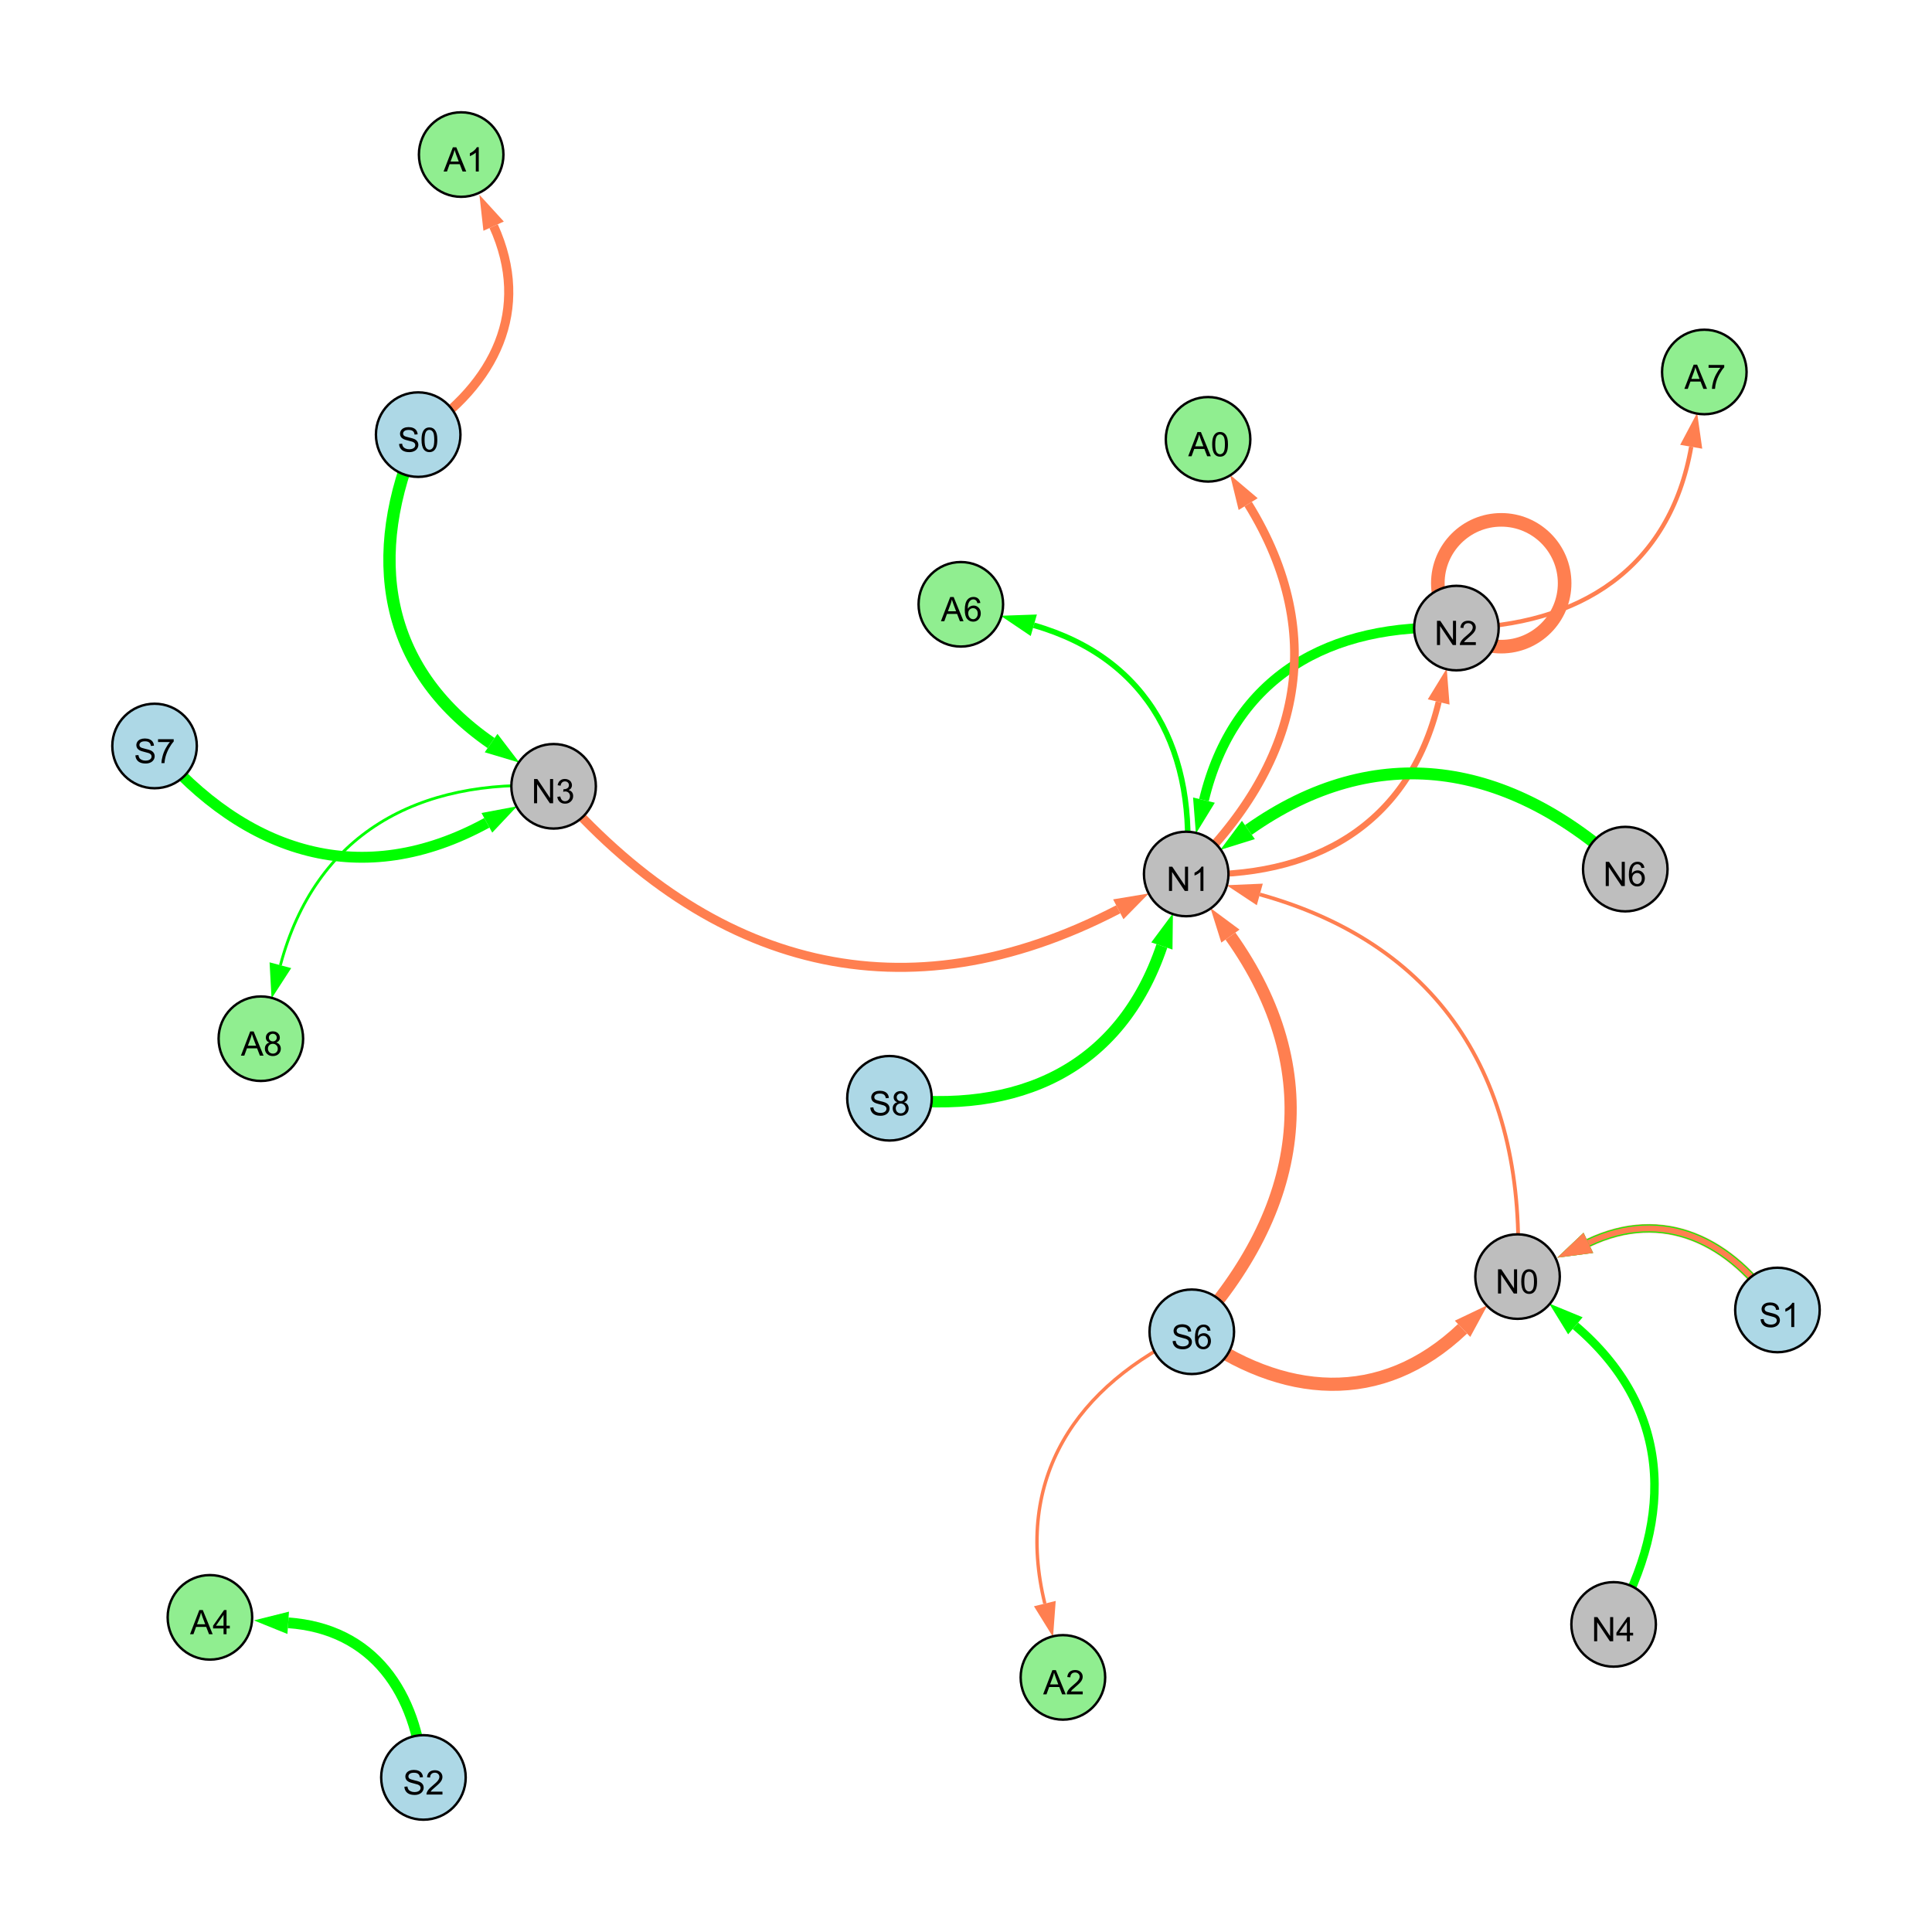 <?xml version="1.0" encoding="UTF-8"?>
<svg xmlns="http://www.w3.org/2000/svg" xmlns:xlink="http://www.w3.org/1999/xlink" width="800" height="800" viewBox="0 0 800 800">
<defs>
<g>
<g id="glyph-0-0">
<path d="M 0.629 -3.219 L 1.879 -3.328 C 1.938 -2.828 2.078 -2.418 2.293 -2.094 C 2.512 -1.773 2.848 -1.516 3.301 -1.316 C 3.758 -1.117 4.27 -1.02 4.84 -1.02 C 5.344 -1.02 5.793 -1.094 6.18 -1.242 C 6.566 -1.395 6.855 -1.602 7.043 -1.863 C 7.234 -2.125 7.328 -2.41 7.328 -2.719 C 7.328 -3.035 7.238 -3.309 7.055 -3.543 C 6.871 -3.777 6.57 -3.977 6.152 -4.137 C 5.883 -4.242 5.289 -4.402 4.367 -4.625 C 3.449 -4.844 2.805 -5.055 2.434 -5.25 C 1.953 -5.5 1.598 -5.812 1.363 -6.184 C 1.129 -6.555 1.012 -6.969 1.012 -7.43 C 1.012 -7.938 1.156 -8.41 1.441 -8.848 C 1.73 -9.289 2.148 -9.621 2.699 -9.852 C 3.25 -10.078 3.863 -10.191 4.539 -10.191 C 5.281 -10.191 5.938 -10.074 6.504 -9.832 C 7.07 -9.594 7.508 -9.242 7.812 -8.777 C 8.117 -8.312 8.281 -7.785 8.305 -7.199 L 7.035 -7.102 C 6.965 -7.734 6.734 -8.215 6.34 -8.539 C 5.945 -8.863 5.363 -9.023 4.594 -9.023 C 3.793 -9.023 3.207 -8.875 2.84 -8.582 C 2.473 -8.289 2.289 -7.934 2.289 -7.52 C 2.289 -7.16 2.422 -6.863 2.68 -6.633 C 2.934 -6.398 3.602 -6.16 4.68 -5.918 C 5.758 -5.672 6.496 -5.461 6.898 -5.277 C 7.48 -5.008 7.91 -4.668 8.188 -4.254 C 8.469 -3.844 8.605 -3.367 8.605 -2.828 C 8.605 -2.297 8.453 -1.793 8.148 -1.324 C 7.844 -0.852 7.406 -0.484 6.832 -0.223 C 6.262 0.039 5.617 0.172 4.902 0.172 C 3.996 0.172 3.234 0.039 2.621 -0.227 C 2.008 -0.488 1.527 -0.887 1.18 -1.418 C 0.832 -1.949 0.648 -2.551 0.629 -3.219 Z M 0.629 -3.219 "/>
</g>
<g id="glyph-0-1">
<path d="M 0.582 -4.941 C 0.582 -6.129 0.703 -7.082 0.945 -7.805 C 1.191 -8.527 1.555 -9.082 2.035 -9.477 C 2.516 -9.867 3.121 -10.062 3.848 -10.062 C 4.387 -10.062 4.859 -9.953 5.266 -9.738 C 5.668 -9.52 6.004 -9.211 6.27 -8.801 C 6.531 -8.395 6.738 -7.898 6.891 -7.312 C 7.039 -6.727 7.117 -5.938 7.117 -4.941 C 7.117 -3.766 6.996 -2.816 6.754 -2.094 C 6.512 -1.371 6.152 -0.816 5.672 -0.422 C 5.191 -0.027 4.582 0.172 3.848 0.172 C 2.883 0.172 2.125 -0.176 1.57 -0.867 C 0.91 -1.703 0.582 -3.059 0.582 -4.941 M 1.844 -4.941 C 1.844 -3.297 2.039 -2.203 2.422 -1.656 C 2.809 -1.113 3.285 -0.84 3.848 -0.84 C 4.414 -0.84 4.891 -1.113 5.273 -1.66 C 5.66 -2.207 5.852 -3.301 5.852 -4.941 C 5.852 -6.594 5.66 -7.688 5.273 -8.23 C 4.891 -8.773 4.41 -9.043 3.836 -9.043 C 3.27 -9.043 2.82 -8.805 2.48 -8.328 C 2.059 -7.715 1.844 -6.586 1.844 -4.941 Z M 1.844 -4.941 "/>
</g>
<g id="glyph-0-2">
<path d="M 1.066 0 L 1.066 -10.023 L 2.426 -10.023 L 7.691 -2.152 L 7.691 -10.023 L 8.961 -10.023 L 8.961 0 L 7.602 0 L 2.336 -7.875 L 2.336 0 Z M 1.066 0 "/>
</g>
<g id="glyph-0-3">
<path d="M 0.586 -2.645 L 1.82 -2.809 C 1.961 -2.113 2.199 -1.609 2.539 -1.301 C 2.879 -0.996 3.293 -0.84 3.781 -0.84 C 4.359 -0.84 4.848 -1.043 5.246 -1.441 C 5.645 -1.844 5.844 -2.34 5.844 -2.934 C 5.844 -3.496 5.66 -3.965 5.289 -4.332 C 4.922 -4.699 4.453 -4.883 3.883 -4.883 C 3.648 -4.883 3.359 -4.836 3.016 -4.742 L 3.152 -5.824 C 3.234 -5.816 3.301 -5.812 3.352 -5.812 C 3.875 -5.812 4.344 -5.945 4.766 -6.219 C 5.184 -6.492 5.395 -6.914 5.395 -7.484 C 5.395 -7.938 5.242 -8.309 4.938 -8.605 C 4.629 -8.902 4.234 -9.051 3.754 -9.051 C 3.273 -9.051 2.875 -8.898 2.555 -8.602 C 2.238 -8.297 2.031 -7.848 1.941 -7.246 L 0.711 -7.465 C 0.859 -8.289 1.203 -8.93 1.734 -9.383 C 2.27 -9.836 2.934 -10.062 3.727 -10.062 C 4.273 -10.062 4.777 -9.945 5.234 -9.711 C 5.695 -9.477 6.047 -9.156 6.293 -8.75 C 6.535 -8.344 6.656 -7.914 6.656 -7.457 C 6.656 -7.023 6.543 -6.629 6.309 -6.273 C 6.078 -5.918 5.734 -5.637 5.277 -5.43 C 5.871 -5.289 6.328 -5.008 6.656 -4.578 C 6.984 -4.145 7.148 -3.605 7.148 -2.961 C 7.148 -2.086 6.832 -1.344 6.195 -0.734 C 5.555 -0.125 4.75 0.18 3.773 0.18 C 2.895 0.18 2.164 -0.086 1.582 -0.609 C 1 -1.133 0.672 -1.812 0.586 -2.645 Z M 0.586 -2.645 "/>
</g>
<g id="glyph-0-4">
<path d="M 5.215 0 L 3.984 0 L 3.984 -7.84 C 3.688 -7.559 3.301 -7.277 2.82 -6.992 C 2.34 -6.711 1.906 -6.5 1.523 -6.359 L 1.523 -7.547 C 2.211 -7.871 2.812 -8.262 3.328 -8.723 C 3.844 -9.184 4.207 -9.629 4.422 -10.062 L 5.215 -10.062 Z M 5.215 0 "/>
</g>
<g id="glyph-0-5">
<path d="M 7.047 -1.184 L 7.047 0 L 0.422 0 C 0.414 -0.297 0.461 -0.582 0.566 -0.855 C 0.734 -1.305 1.008 -1.75 1.379 -2.188 C 1.75 -2.625 2.285 -3.133 2.988 -3.703 C 4.078 -4.598 4.812 -5.305 5.195 -5.828 C 5.578 -6.348 5.77 -6.844 5.77 -7.309 C 5.77 -7.797 5.594 -8.207 5.246 -8.543 C 4.898 -8.875 4.445 -9.043 3.883 -9.043 C 3.289 -9.043 2.816 -8.867 2.461 -8.512 C 2.105 -8.156 1.926 -7.664 1.922 -7.035 L 0.656 -7.164 C 0.742 -8.109 1.07 -8.828 1.633 -9.32 C 2.199 -9.816 2.957 -10.062 3.91 -10.062 C 4.871 -10.062 5.633 -9.797 6.195 -9.262 C 6.754 -8.73 7.035 -8.07 7.035 -7.281 C 7.035 -6.879 6.953 -6.484 6.789 -6.098 C 6.625 -5.711 6.352 -5.301 5.973 -4.875 C 5.59 -4.445 4.957 -3.859 4.074 -3.109 C 3.336 -2.492 2.863 -2.07 2.652 -1.848 C 2.441 -1.629 2.27 -1.406 2.133 -1.184 Z M 7.047 -1.184 "/>
</g>
<g id="glyph-0-6">
<path d="M 6.965 -7.566 L 5.742 -7.473 C 5.633 -7.953 5.477 -8.305 5.277 -8.523 C 4.945 -8.875 4.535 -9.051 4.047 -9.051 C 3.656 -9.051 3.312 -8.941 3.016 -8.723 C 2.629 -8.441 2.32 -8.027 2.098 -7.484 C 1.875 -6.941 1.758 -6.172 1.75 -5.168 C 2.047 -5.617 2.41 -5.953 2.836 -6.172 C 3.266 -6.391 3.715 -6.5 4.184 -6.5 C 5.004 -6.5 5.703 -6.199 6.277 -5.594 C 6.855 -4.992 7.145 -4.211 7.145 -3.254 C 7.145 -2.625 7.008 -2.039 6.738 -1.5 C 6.465 -0.961 6.094 -0.547 5.617 -0.258 C 5.145 0.027 4.609 0.172 4.008 0.172 C 2.98 0.172 2.145 -0.207 1.496 -0.961 C 0.852 -1.715 0.527 -2.957 0.527 -4.688 C 0.527 -6.625 0.883 -8.035 1.602 -8.914 C 2.223 -9.68 3.066 -10.062 4.121 -10.062 C 4.91 -10.062 5.555 -9.84 6.059 -9.398 C 6.562 -8.957 6.867 -8.348 6.965 -7.566 M 1.941 -3.246 C 1.941 -2.824 2.031 -2.418 2.211 -2.031 C 2.391 -1.645 2.645 -1.348 2.969 -1.145 C 3.289 -0.941 3.629 -0.84 3.984 -0.84 C 4.504 -0.84 4.953 -1.051 5.324 -1.469 C 5.699 -1.891 5.887 -2.457 5.887 -3.18 C 5.887 -3.871 5.699 -4.418 5.332 -4.816 C 4.961 -5.215 4.5 -5.414 3.938 -5.414 C 3.383 -5.414 2.91 -5.215 2.523 -4.816 C 2.137 -4.418 1.941 -3.895 1.941 -3.246 Z M 1.941 -3.246 "/>
</g>
<g id="glyph-0-7">
<path d="M 2.477 -5.434 C 1.965 -5.621 1.586 -5.887 1.34 -6.234 C 1.094 -6.582 0.969 -6.996 0.969 -7.477 C 0.969 -8.207 1.234 -8.82 1.758 -9.316 C 2.281 -9.812 2.977 -10.062 3.848 -10.062 C 4.723 -10.062 5.43 -9.809 5.961 -9.301 C 6.492 -8.793 6.762 -8.172 6.762 -7.445 C 6.762 -6.98 6.641 -6.574 6.395 -6.23 C 6.152 -5.887 5.781 -5.621 5.285 -5.434 C 5.898 -5.234 6.367 -4.91 6.688 -4.465 C 7.012 -4.016 7.172 -3.484 7.172 -2.863 C 7.172 -2.008 6.867 -1.289 6.262 -0.703 C 5.656 -0.121 4.859 0.172 3.867 0.172 C 2.879 0.172 2.082 -0.121 1.477 -0.707 C 0.871 -1.293 0.566 -2.023 0.566 -2.898 C 0.566 -3.551 0.734 -4.098 1.062 -4.535 C 1.395 -4.977 1.863 -5.273 2.477 -5.434 M 2.227 -7.52 C 2.227 -7.047 2.383 -6.656 2.688 -6.359 C 2.992 -6.055 3.387 -5.906 3.875 -5.906 C 4.352 -5.906 4.738 -6.055 5.043 -6.355 C 5.344 -6.652 5.496 -7.02 5.496 -7.453 C 5.496 -7.902 5.34 -8.281 5.027 -8.59 C 4.715 -8.898 4.328 -9.051 3.863 -9.051 C 3.395 -9.051 3.004 -8.898 2.695 -8.602 C 2.383 -8.297 2.227 -7.938 2.227 -7.52 M 1.832 -2.891 C 1.832 -2.539 1.914 -2.203 2.082 -1.875 C 2.246 -1.547 2.496 -1.289 2.824 -1.109 C 3.152 -0.93 3.504 -0.84 3.883 -0.84 C 4.469 -0.84 4.957 -1.031 5.34 -1.406 C 5.723 -1.785 5.914 -2.266 5.914 -2.852 C 5.914 -3.441 5.715 -3.934 5.32 -4.32 C 4.926 -4.707 4.434 -4.902 3.844 -4.902 C 3.262 -4.902 2.785 -4.711 2.402 -4.328 C 2.023 -3.945 1.832 -3.465 1.832 -2.891 Z M 1.832 -2.891 "/>
</g>
<g id="glyph-0-8">
<path d="M 4.523 0 L 4.523 -2.398 L 0.18 -2.398 L 0.18 -3.527 L 4.75 -10.023 L 5.758 -10.023 L 5.758 -3.527 L 7.109 -3.527 L 7.109 -2.398 L 5.758 -2.398 L 5.758 0 L 4.523 0 M 4.523 -3.527 L 4.523 -8.047 L 1.387 -3.527 Z M 4.523 -3.527 "/>
</g>
<g id="glyph-0-9">
<path d="M 0.664 -8.711 L 0.664 -9.891 L 7.148 -9.891 L 7.148 -8.934 C 6.512 -8.254 5.879 -7.352 5.254 -6.227 C 4.625 -5.102 4.141 -3.945 3.801 -2.754 C 3.555 -1.918 3.398 -0.996 3.328 0 L 2.062 0 C 2.078 -0.789 2.234 -1.742 2.531 -2.859 C 2.824 -3.973 3.25 -5.051 3.805 -6.086 C 4.359 -7.125 4.945 -8 5.57 -8.711 Z M 0.664 -8.711 "/>
</g>
<g id="glyph-0-10">
<path d="M -0.02 0 L 3.828 -10.023 L 5.258 -10.023 L 9.359 0 L 7.848 0 L 6.68 -3.035 L 2.488 -3.035 L 1.387 0 L -0.02 0 M 2.871 -4.117 L 6.27 -4.117 L 5.223 -6.891 C 4.902 -7.734 4.668 -8.426 4.512 -8.969 C 4.383 -8.328 4.203 -7.688 3.973 -7.055 Z M 2.871 -4.117 "/>
</g>
</g>
</defs>
<rect x="-80" y="-80" width="960" height="960" fill="rgb(100%, 100%, 100%)" fill-opacity="1"/>
<path fill="none" stroke-width="5.091" stroke-linecap="butt" stroke-linejoin="miter" stroke="rgb(0%, 100%, 0%)" stroke-opacity="1" stroke-miterlimit="10" d="M 173.164 179.969 C 151.297 230.09 158.555 276.723 203.352 307.691 "/>
<path fill-rule="nonzero" fill="rgb(0%, 100%, 0%)" fill-opacity="1" d="M 215.086 315.805 L 200.715 311.504 L 205.984 303.879 L 215.086 315.805 "/>
<path fill="none" stroke-width="1.562" stroke-linecap="butt" stroke-linejoin="miter" stroke="rgb(100%, 49.804%, 31.373%)" stroke-opacity="1" stroke-miterlimit="10" d="M 628.379 528.609 C 632.363 449.18 598.129 391.621 521.656 370.367 "/>
<path fill-rule="nonzero" fill="rgb(100%, 49.804%, 31.373%)" fill-opacity="1" d="M 507.91 366.547 L 522.898 365.902 L 520.414 374.836 L 507.91 366.547 "/>
<path fill="none" stroke-width="2.517" stroke-linecap="butt" stroke-linejoin="miter" stroke="rgb(100%, 49.804%, 31.373%)" stroke-opacity="1" stroke-miterlimit="10" d="M 491.184 361.898 C 543.84 364.289 583.477 341.691 595.723 290.66 "/>
<path fill-rule="nonzero" fill="rgb(100%, 49.804%, 31.373%)" fill-opacity="1" d="M 599.055 276.789 L 600.23 291.742 L 591.215 289.578 L 599.055 276.789 "/>
<path fill="none" stroke-width="5.63" stroke-linecap="butt" stroke-linejoin="miter" stroke="rgb(100%, 49.804%, 31.373%)" stroke-opacity="1" stroke-miterlimit="10" d="M 647.879 241.512 C 647.879 256.008 636.125 267.762 621.629 267.762 C 607.129 267.762 595.379 256.008 595.379 241.512 C 595.379 227.016 607.129 215.262 621.629 215.262 C 636.125 215.262 647.879 227.016 647.879 241.512 "/>
<path fill="none" stroke-width="5.456" stroke-linecap="butt" stroke-linejoin="miter" stroke="rgb(100%, 49.804%, 31.373%)" stroke-opacity="1" stroke-miterlimit="10" d="M 493.492 551.461 C 531.172 579.078 571.918 582.219 605.609 550.227 "/>
<path fill-rule="nonzero" fill="rgb(100%, 49.804%, 31.373%)" fill-opacity="1" d="M 615.957 540.406 L 608.801 553.59 L 602.418 546.867 L 615.957 540.406 "/>
<path fill="none" stroke-width="5.042" stroke-linecap="butt" stroke-linejoin="miter" stroke="rgb(100%, 49.804%, 31.373%)" stroke-opacity="1" stroke-miterlimit="10" d="M 493.492 551.461 C 539.789 500.848 549.172 443.348 509.496 387.617 "/>
<path fill-rule="nonzero" fill="rgb(100%, 49.804%, 31.373%)" fill-opacity="1" d="M 501.223 375.996 L 513.27 384.93 L 505.719 390.309 L 501.223 375.996 "/>
<path fill="none" stroke-width="3.616" stroke-linecap="butt" stroke-linejoin="miter" stroke="rgb(100%, 49.804%, 31.373%)" stroke-opacity="1" stroke-miterlimit="10" d="M 736 542.43 C 716.848 513.594 688.641 499.902 657.703 514.641 "/>
<path fill-rule="nonzero" fill="rgb(100%, 49.804%, 31.373%)" fill-opacity="1" d="M 644.824 520.773 L 655.707 510.457 L 659.695 518.824 L 644.824 520.773 "/>
<path fill="none" stroke-width="3.751" stroke-linecap="butt" stroke-linejoin="miter" stroke="rgb(100%, 49.804%, 31.373%)" stroke-opacity="1" stroke-miterlimit="10" d="M 229.238 325.59 C 294.445 401.023 374.703 422.461 463.059 376.523 "/>
<path fill-rule="nonzero" fill="rgb(100%, 49.804%, 31.373%)" fill-opacity="1" d="M 475.715 369.941 L 465.195 380.637 L 460.918 372.41 L 475.715 369.941 "/>
<path fill="none" stroke-width="3.279" stroke-linecap="butt" stroke-linejoin="miter" stroke="rgb(0%, 100%, 0%)" stroke-opacity="1" stroke-miterlimit="10" d="M 736 542.43 C 716.848 513.594 688.641 499.902 657.703 514.641 "/>
<path fill-rule="nonzero" fill="rgb(0%, 100%, 0%)" fill-opacity="1" d="M 644.824 520.773 L 655.707 510.457 L 659.695 518.824 L 644.824 520.773 "/>
<path fill="none" stroke-width="2.429" stroke-linecap="butt" stroke-linejoin="miter" stroke="rgb(100%, 49.804%, 31.373%)" stroke-opacity="1" stroke-miterlimit="10" d="M 736 542.43 C 716.848 513.594 688.641 499.902 657.703 514.641 "/>
<path fill-rule="nonzero" fill="rgb(100%, 49.804%, 31.373%)" fill-opacity="1" d="M 644.824 520.773 L 655.707 510.457 L 659.695 518.824 L 644.824 520.773 "/>
<path fill="none" stroke-width="4.107" stroke-linecap="butt" stroke-linejoin="miter" stroke="rgb(0%, 100%, 0%)" stroke-opacity="1" stroke-miterlimit="10" d="M 603.066 260.074 C 550.41 257.684 510.773 280.281 498.527 331.312 "/>
<path fill-rule="nonzero" fill="rgb(0%, 100%, 0%)" fill-opacity="1" d="M 495.195 345.184 L 494.02 330.23 L 503.035 332.395 L 495.195 345.184 "/>
<path fill="none" stroke-width="4.916" stroke-linecap="butt" stroke-linejoin="miter" stroke="rgb(0%, 100%, 0%)" stroke-opacity="1" stroke-miterlimit="10" d="M 672.996 359.879 C 625.027 315.461 570.141 306.008 516.938 343.668 "/>
<path fill-rule="nonzero" fill="rgb(0%, 100%, 0%)" fill-opacity="1" d="M 505.293 351.914 L 514.258 339.887 L 519.613 347.453 L 505.293 351.914 "/>
<path fill="none" stroke-width="4.722" stroke-linecap="butt" stroke-linejoin="miter" stroke="rgb(0%, 100%, 0%)" stroke-opacity="1" stroke-miterlimit="10" d="M 368.312 454.77 C 421.676 461.949 463.945 442.508 481.109 391.711 "/>
<path fill-rule="nonzero" fill="rgb(0%, 100%, 0%)" fill-opacity="1" d="M 485.676 378.195 L 485.5 393.195 L 476.719 390.227 L 485.676 378.195 "/>
<path fill="none" stroke-width="3.5" stroke-linecap="butt" stroke-linejoin="miter" stroke="rgb(0%, 100%, 0%)" stroke-opacity="1" stroke-miterlimit="10" d="M 668.168 672.629 C 693.801 627.457 691.711 582.496 652.332 548.988 "/>
<path fill-rule="nonzero" fill="rgb(0%, 100%, 0%)" fill-opacity="1" d="M 641.465 539.742 L 655.336 545.457 L 649.328 552.52 L 641.465 539.742 "/>
<path fill="none" stroke-width="4.511" stroke-linecap="butt" stroke-linejoin="miter" stroke="rgb(0%, 100%, 0%)" stroke-opacity="1" stroke-miterlimit="10" d="M 64 308.898 C 101.914 353.902 150.152 368.844 201.594 340.711 "/>
<path fill-rule="nonzero" fill="rgb(0%, 100%, 0%)" fill-opacity="1" d="M 214.113 333.863 L 203.82 344.777 L 199.371 336.641 L 214.113 333.863 "/>
<path fill="none" stroke-width="2.312" stroke-linecap="butt" stroke-linejoin="miter" stroke="rgb(0%, 100%, 0%)" stroke-opacity="1" stroke-miterlimit="10" d="M 491.184 361.898 C 495.895 311.793 476.215 272.738 428.074 258.91 "/>
<path fill-rule="nonzero" fill="rgb(0%, 100%, 0%)" fill-opacity="1" d="M 414.363 254.969 L 429.355 254.453 L 426.797 263.363 L 414.363 254.969 "/>
<path fill="none" stroke-width="4.424" stroke-linecap="butt" stroke-linejoin="miter" stroke="rgb(0%, 100%, 0%)" stroke-opacity="1" stroke-miterlimit="10" d="M 175.336 736 C 172.676 700.656 154.355 674.418 119.34 671.973 "/>
<path fill-rule="nonzero" fill="rgb(0%, 100%, 0%)" fill-opacity="1" d="M 105.109 670.977 L 119.66 667.348 L 119.016 676.598 L 105.109 670.977 "/>
<path fill="none" stroke-width="3.774" stroke-linecap="butt" stroke-linejoin="miter" stroke="rgb(100%, 49.804%, 31.373%)" stroke-opacity="1" stroke-miterlimit="10" d="M 173.164 179.969 C 205.156 159.004 220.059 128.191 204.398 93.645 "/>
<path fill-rule="nonzero" fill="rgb(100%, 49.804%, 31.373%)" fill-opacity="1" d="M 198.508 80.648 L 208.621 91.73 L 200.176 95.559 L 198.508 80.648 "/>
<path fill="none" stroke-width="1.784" stroke-linecap="butt" stroke-linejoin="miter" stroke="rgb(100%, 49.804%, 31.373%)" stroke-opacity="1" stroke-miterlimit="10" d="M 603.066 260.074 C 654.242 259.355 691.496 235.18 700.293 184.996 "/>
<path fill-rule="nonzero" fill="rgb(100%, 49.804%, 31.373%)" fill-opacity="1" d="M 702.754 170.945 L 704.859 185.797 L 695.727 184.195 L 702.754 170.945 "/>
<path fill="none" stroke-width="3.591" stroke-linecap="butt" stroke-linejoin="miter" stroke="rgb(100%, 49.804%, 31.373%)" stroke-opacity="1" stroke-miterlimit="10" d="M 491.184 361.898 C 538.027 317.258 550.797 263.594 516.84 208.734 "/>
<path fill-rule="nonzero" fill="rgb(100%, 49.804%, 31.373%)" fill-opacity="1" d="M 509.332 196.605 L 520.781 206.297 L 512.898 211.176 L 509.332 196.605 "/>
<path fill="none" stroke-width="1.172" stroke-linecap="butt" stroke-linejoin="miter" stroke="rgb(0%, 100%, 0%)" stroke-opacity="1" stroke-miterlimit="10" d="M 229.238 325.59 C 173.008 322.004 130.523 345.43 116.105 399.676 "/>
<path fill-rule="nonzero" fill="rgb(0%, 100%, 0%)" fill-opacity="1" d="M 112.441 413.461 L 111.625 398.484 L 120.586 400.867 L 112.441 413.461 "/>
<path fill="none" stroke-width="1.413" stroke-linecap="butt" stroke-linejoin="miter" stroke="rgb(100%, 49.804%, 31.373%)" stroke-opacity="1" stroke-miterlimit="10" d="M 493.492 551.461 C 445.07 573.766 420.004 612.453 432.641 664.012 "/>
<path fill-rule="nonzero" fill="rgb(100%, 49.804%, 31.373%)" fill-opacity="1" d="M 436.039 677.867 L 428.141 665.117 L 437.145 662.91 L 436.039 677.867 "/>
<path fill-rule="nonzero" fill="rgb(67.843%, 84.706%, 90.196%)" fill-opacity="1" stroke-width="1" stroke-linecap="butt" stroke-linejoin="miter" stroke="rgb(0%, 0%, 0%)" stroke-opacity="1" stroke-miterlimit="10" d="M 190.664 179.969 C 190.664 189.637 182.828 197.469 173.164 197.469 C 163.5 197.469 155.664 189.637 155.664 179.969 C 155.664 170.305 163.5 162.469 173.164 162.469 C 182.828 162.469 190.664 170.305 190.664 179.969 "/>
<path fill-rule="nonzero" fill="rgb(74.51%, 74.51%, 74.51%)" fill-opacity="1" stroke-width="1" stroke-linecap="butt" stroke-linejoin="miter" stroke="rgb(0%, 0%, 0%)" stroke-opacity="1" stroke-miterlimit="10" d="M 246.738 325.59 C 246.738 335.258 238.902 343.09 229.238 343.09 C 219.574 343.09 211.738 335.258 211.738 325.59 C 211.738 315.926 219.574 308.09 229.238 308.09 C 238.902 308.09 246.738 315.926 246.738 325.59 "/>
<path fill-rule="nonzero" fill="rgb(74.51%, 74.51%, 74.51%)" fill-opacity="1" stroke-width="1" stroke-linecap="butt" stroke-linejoin="miter" stroke="rgb(0%, 0%, 0%)" stroke-opacity="1" stroke-miterlimit="10" d="M 645.879 528.609 C 645.879 538.273 638.043 546.109 628.379 546.109 C 618.715 546.109 610.879 538.273 610.879 528.609 C 610.879 518.941 618.715 511.109 628.379 511.109 C 638.043 511.109 645.879 518.941 645.879 528.609 "/>
<path fill-rule="nonzero" fill="rgb(74.51%, 74.51%, 74.51%)" fill-opacity="1" stroke-width="1" stroke-linecap="butt" stroke-linejoin="miter" stroke="rgb(0%, 0%, 0%)" stroke-opacity="1" stroke-miterlimit="10" d="M 508.684 361.898 C 508.684 371.566 500.848 379.398 491.184 379.398 C 481.52 379.398 473.684 371.566 473.684 361.898 C 473.684 352.234 481.52 344.398 491.184 344.398 C 500.848 344.398 508.684 352.234 508.684 361.898 "/>
<path fill-rule="nonzero" fill="rgb(74.51%, 74.51%, 74.51%)" fill-opacity="1" stroke-width="1" stroke-linecap="butt" stroke-linejoin="miter" stroke="rgb(0%, 0%, 0%)" stroke-opacity="1" stroke-miterlimit="10" d="M 620.566 260.074 C 620.566 269.738 612.73 277.574 603.066 277.574 C 593.402 277.574 585.566 269.738 585.566 260.074 C 585.566 250.41 593.402 242.574 603.066 242.574 C 612.73 242.574 620.566 250.41 620.566 260.074 "/>
<path fill-rule="nonzero" fill="rgb(67.843%, 84.706%, 90.196%)" fill-opacity="1" stroke-width="1" stroke-linecap="butt" stroke-linejoin="miter" stroke="rgb(0%, 0%, 0%)" stroke-opacity="1" stroke-miterlimit="10" d="M 510.992 551.461 C 510.992 561.125 503.156 568.961 493.492 568.961 C 483.828 568.961 475.992 561.125 475.992 551.461 C 475.992 541.797 483.828 533.961 493.492 533.961 C 503.156 533.961 510.992 541.797 510.992 551.461 "/>
<path fill-rule="nonzero" fill="rgb(67.843%, 84.706%, 90.196%)" fill-opacity="1" stroke-width="1" stroke-linecap="butt" stroke-linejoin="miter" stroke="rgb(0%, 0%, 0%)" stroke-opacity="1" stroke-miterlimit="10" d="M 753.5 542.43 C 753.5 552.094 745.664 559.93 736 559.93 C 726.336 559.93 718.5 552.094 718.5 542.43 C 718.5 532.766 726.336 524.93 736 524.93 C 745.664 524.93 753.5 532.766 753.5 542.43 "/>
<path fill-rule="nonzero" fill="rgb(74.51%, 74.51%, 74.51%)" fill-opacity="1" stroke-width="1" stroke-linecap="butt" stroke-linejoin="miter" stroke="rgb(0%, 0%, 0%)" stroke-opacity="1" stroke-miterlimit="10" d="M 690.496 359.879 C 690.496 369.543 682.66 377.379 672.996 377.379 C 663.328 377.379 655.496 369.543 655.496 359.879 C 655.496 350.215 663.328 342.379 672.996 342.379 C 682.66 342.379 690.496 350.215 690.496 359.879 "/>
<path fill-rule="nonzero" fill="rgb(67.843%, 84.706%, 90.196%)" fill-opacity="1" stroke-width="1" stroke-linecap="butt" stroke-linejoin="miter" stroke="rgb(0%, 0%, 0%)" stroke-opacity="1" stroke-miterlimit="10" d="M 385.812 454.77 C 385.812 464.434 377.98 472.27 368.312 472.27 C 358.648 472.27 350.812 464.434 350.812 454.77 C 350.812 445.102 358.648 437.27 368.312 437.27 C 377.98 437.27 385.812 445.102 385.812 454.77 "/>
<path fill-rule="nonzero" fill="rgb(74.51%, 74.51%, 74.51%)" fill-opacity="1" stroke-width="1" stroke-linecap="butt" stroke-linejoin="miter" stroke="rgb(0%, 0%, 0%)" stroke-opacity="1" stroke-miterlimit="10" d="M 685.668 672.629 C 685.668 682.297 677.836 690.129 668.168 690.129 C 658.504 690.129 650.668 682.297 650.668 672.629 C 650.668 662.965 658.504 655.129 668.168 655.129 C 677.836 655.129 685.668 662.965 685.668 672.629 "/>
<path fill-rule="nonzero" fill="rgb(67.843%, 84.706%, 90.196%)" fill-opacity="1" stroke-width="1" stroke-linecap="butt" stroke-linejoin="miter" stroke="rgb(0%, 0%, 0%)" stroke-opacity="1" stroke-miterlimit="10" d="M 81.5 308.898 C 81.5 318.562 73.664 326.398 64 326.398 C 54.336 326.398 46.5 318.562 46.5 308.898 C 46.5 299.234 54.336 291.398 64 291.398 C 73.664 291.398 81.5 299.234 81.5 308.898 "/>
<path fill-rule="nonzero" fill="rgb(56.471%, 93.333%, 56.471%)" fill-opacity="1" stroke-width="1" stroke-linecap="butt" stroke-linejoin="miter" stroke="rgb(0%, 0%, 0%)" stroke-opacity="1" stroke-miterlimit="10" d="M 415.363 250.23 C 415.363 259.895 407.527 267.73 397.863 267.73 C 388.199 267.73 380.363 259.895 380.363 250.23 C 380.363 240.562 388.199 232.73 397.863 232.73 C 407.527 232.73 415.363 240.562 415.363 250.23 "/>
<path fill-rule="nonzero" fill="rgb(67.843%, 84.706%, 90.196%)" fill-opacity="1" stroke-width="1" stroke-linecap="butt" stroke-linejoin="miter" stroke="rgb(0%, 0%, 0%)" stroke-opacity="1" stroke-miterlimit="10" d="M 192.836 736 C 192.836 745.664 185 753.5 175.336 753.5 C 165.672 753.5 157.836 745.664 157.836 736 C 157.836 726.336 165.672 718.5 175.336 718.5 C 185 718.5 192.836 726.336 192.836 736 "/>
<path fill-rule="nonzero" fill="rgb(56.471%, 93.333%, 56.471%)" fill-opacity="1" stroke-width="1" stroke-linecap="butt" stroke-linejoin="miter" stroke="rgb(0%, 0%, 0%)" stroke-opacity="1" stroke-miterlimit="10" d="M 104.422 669.707 C 104.422 679.371 96.586 687.207 86.922 687.207 C 77.258 687.207 69.422 679.371 69.422 669.707 C 69.422 660.043 77.258 652.207 86.922 652.207 C 96.586 652.207 104.422 660.043 104.422 669.707 "/>
<path fill-rule="nonzero" fill="rgb(56.471%, 93.333%, 56.471%)" fill-opacity="1" stroke-width="1" stroke-linecap="butt" stroke-linejoin="miter" stroke="rgb(0%, 0%, 0%)" stroke-opacity="1" stroke-miterlimit="10" d="M 208.461 64 C 208.461 73.664 200.625 81.5 190.961 81.5 C 181.297 81.5 173.461 73.664 173.461 64 C 173.461 54.336 181.297 46.5 190.961 46.5 C 200.625 46.5 208.461 54.336 208.461 64 "/>
<path fill-rule="nonzero" fill="rgb(56.471%, 93.333%, 56.471%)" fill-opacity="1" stroke-width="1" stroke-linecap="butt" stroke-linejoin="miter" stroke="rgb(0%, 0%, 0%)" stroke-opacity="1" stroke-miterlimit="10" d="M 723.219 154.027 C 723.219 163.691 715.387 171.527 705.719 171.527 C 696.055 171.527 688.219 163.691 688.219 154.027 C 688.219 144.359 696.055 136.527 705.719 136.527 C 715.387 136.527 723.219 144.359 723.219 154.027 "/>
<path fill-rule="nonzero" fill="rgb(56.471%, 93.333%, 56.471%)" fill-opacity="1" stroke-width="1" stroke-linecap="butt" stroke-linejoin="miter" stroke="rgb(0%, 0%, 0%)" stroke-opacity="1" stroke-miterlimit="10" d="M 517.734 181.91 C 517.734 191.578 509.898 199.41 500.234 199.41 C 490.57 199.41 482.734 191.578 482.734 181.91 C 482.734 172.246 490.57 164.41 500.234 164.41 C 509.898 164.41 517.734 172.246 517.734 181.91 "/>
<path fill-rule="nonzero" fill="rgb(56.471%, 93.333%, 56.471%)" fill-opacity="1" stroke-width="1" stroke-linecap="butt" stroke-linejoin="miter" stroke="rgb(0%, 0%, 0%)" stroke-opacity="1" stroke-miterlimit="10" d="M 125.516 430.105 C 125.516 439.77 117.68 447.605 108.016 447.605 C 98.352 447.605 90.516 439.77 90.516 430.105 C 90.516 420.441 98.352 412.605 108.016 412.605 C 117.68 412.605 125.516 420.441 125.516 430.105 "/>
<path fill-rule="nonzero" fill="rgb(56.471%, 93.333%, 56.471%)" fill-opacity="1" stroke-width="1" stroke-linecap="butt" stroke-linejoin="miter" stroke="rgb(0%, 0%, 0%)" stroke-opacity="1" stroke-miterlimit="10" d="M 457.633 694.57 C 457.633 704.234 449.797 712.07 440.133 712.07 C 430.465 712.07 422.633 704.234 422.633 694.57 C 422.633 684.906 430.465 677.07 440.133 677.07 C 449.797 677.07 457.633 684.906 457.633 694.57 "/>
<g fill="rgb(0%, 0%, 0%)" fill-opacity="1">
<use xlink:href="#glyph-0-0" x="164.625" y="187.051"/>
<use xlink:href="#glyph-0-1" x="173.963" y="187.051"/>
</g>
<g fill="rgb(0%, 0%, 0%)" fill-opacity="1">
<use xlink:href="#glyph-0-2" x="220.074" y="332.605"/>
<use xlink:href="#glyph-0-3" x="230.185" y="332.605"/>
</g>
<g fill="rgb(0%, 0%, 0%)" fill-opacity="1">
<use xlink:href="#glyph-0-2" x="619.23" y="535.621"/>
<use xlink:href="#glyph-0-1" x="629.341" y="535.621"/>
</g>
<g fill="rgb(0%, 0%, 0%)" fill-opacity="1">
<use xlink:href="#glyph-0-2" x="482.988" y="368.914"/>
<use xlink:href="#glyph-0-4" x="493.099" y="368.914"/>
</g>
<g fill="rgb(0%, 0%, 0%)" fill-opacity="1">
<use xlink:href="#glyph-0-2" x="593.953" y="267.09"/>
<use xlink:href="#glyph-0-5" x="604.063" y="267.09"/>
</g>
<g fill="rgb(0%, 0%, 0%)" fill-opacity="1">
<use xlink:href="#glyph-0-0" x="484.938" y="558.539"/>
<use xlink:href="#glyph-0-6" x="494.275" y="558.539"/>
</g>
<g fill="rgb(0%, 0%, 0%)" fill-opacity="1">
<use xlink:href="#glyph-0-0" x="728.41" y="549.512"/>
<use xlink:href="#glyph-0-4" x="737.748" y="549.512"/>
</g>
<g fill="rgb(0%, 0%, 0%)" fill-opacity="1">
<use xlink:href="#glyph-0-2" x="663.836" y="366.895"/>
<use xlink:href="#glyph-0-6" x="673.946" y="366.895"/>
</g>
<g fill="rgb(0%, 0%, 0%)" fill-opacity="1">
<use xlink:href="#glyph-0-0" x="359.746" y="461.848"/>
<use xlink:href="#glyph-0-7" x="369.084" y="461.848"/>
</g>
<g fill="rgb(0%, 0%, 0%)" fill-opacity="1">
<use xlink:href="#glyph-0-2" x="659.027" y="679.625"/>
<use xlink:href="#glyph-0-8" x="669.138" y="679.625"/>
</g>
<g fill="rgb(0%, 0%, 0%)" fill-opacity="1">
<use xlink:href="#glyph-0-0" x="55.441" y="315.98"/>
<use xlink:href="#glyph-0-9" x="64.779" y="315.98"/>
</g>
<g fill="rgb(0%, 0%, 0%)" fill-opacity="1">
<use xlink:href="#glyph-0-10" x="389.633" y="257.242"/>
<use xlink:href="#glyph-0-6" x="398.971" y="257.242"/>
</g>
<g fill="rgb(0%, 0%, 0%)" fill-opacity="1">
<use xlink:href="#glyph-0-0" x="166.828" y="743.078"/>
<use xlink:href="#glyph-0-5" x="176.166" y="743.078"/>
</g>
<g fill="rgb(0%, 0%, 0%)" fill-opacity="1">
<use xlink:href="#glyph-0-10" x="78.707" y="676.703"/>
<use xlink:href="#glyph-0-8" x="88.045" y="676.703"/>
</g>
<g fill="rgb(0%, 0%, 0%)" fill-opacity="1">
<use xlink:href="#glyph-0-10" x="183.695" y="71.016"/>
<use xlink:href="#glyph-0-4" x="193.033" y="71.016"/>
</g>
<g fill="rgb(0%, 0%, 0%)" fill-opacity="1">
<use xlink:href="#glyph-0-10" x="697.484" y="161.02"/>
<use xlink:href="#glyph-0-9" x="706.822" y="161.02"/>
</g>
<g fill="rgb(0%, 0%, 0%)" fill-opacity="1">
<use xlink:href="#glyph-0-10" x="492.02" y="188.926"/>
<use xlink:href="#glyph-0-1" x="501.357" y="188.926"/>
</g>
<g fill="rgb(0%, 0%, 0%)" fill-opacity="1">
<use xlink:href="#glyph-0-10" x="99.773" y="437.121"/>
<use xlink:href="#glyph-0-7" x="109.111" y="437.121"/>
</g>
<g fill="rgb(0%, 0%, 0%)" fill-opacity="1">
<use xlink:href="#glyph-0-10" x="431.949" y="701.586"/>
<use xlink:href="#glyph-0-5" x="441.287" y="701.586"/>
</g>
</svg>
